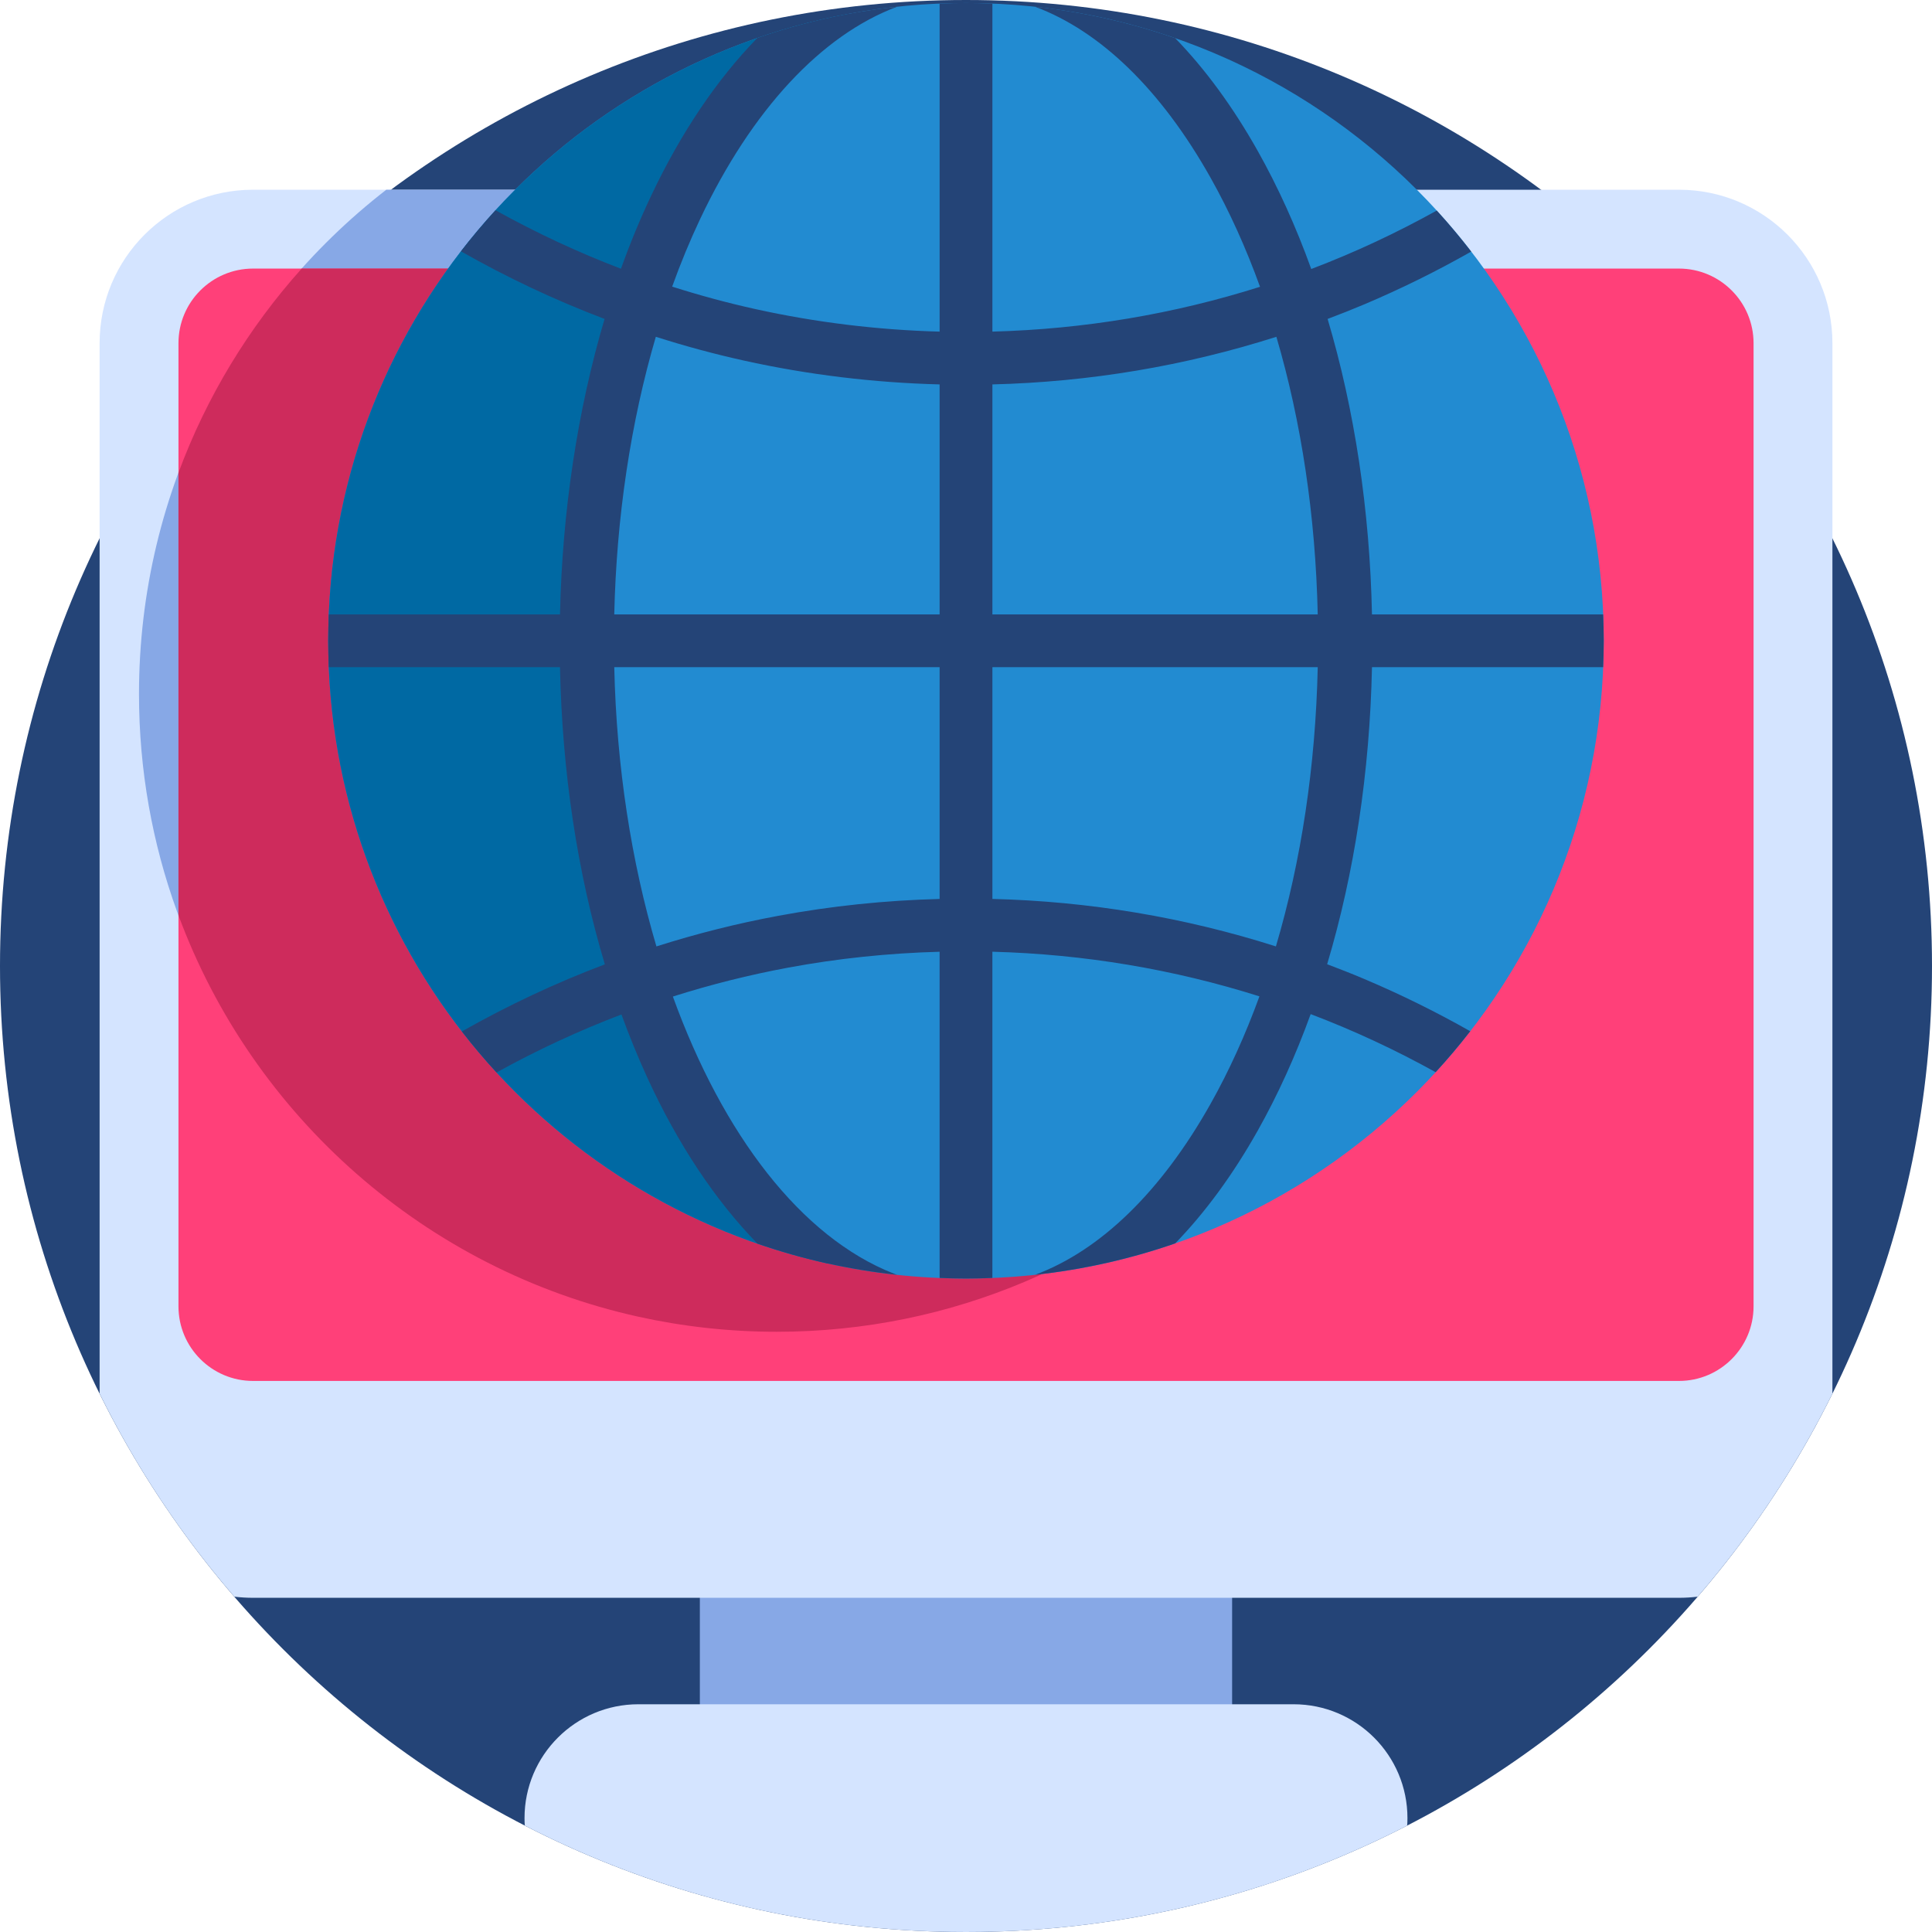 <svg height="512pt" viewBox="0 0 512 512" width="512pt" xmlns="http://www.w3.org/2000/svg"><path d="m512 256c0 141.387-114.613 256-256 256s-256-114.613-256-256 114.613-256 256-256 256 114.613 256 256zm0 0" fill="#244477"/><path d="m185.469 405.531h141.055v62.691h-141.055zm0 0" fill="#87a8e6"/><path d="m485.609 90.938v278.391c-9.625 19.469-21.652 37.531-35.695 53.801-1.629.199-3.281.305-4.961.305h-377.898c-1.684 0-3.332-.105-4.965-.305-14.055-16.277-26.078-34.332-35.691-53.801v-278.391c0-22.457 18.199-40.656 40.656-40.656h377.898c22.453 0 40.656 18.199 40.656 40.656zm0 0" fill="#d4e4ff"/><path d="m374.859 183.922c0 93.34-75.672 169.012-169.012 169.012-12.582 0-24.828-1.379-36.625-3.98-75.734-16.719-132.387-84.262-132.387-165.031 0-54.367 25.664-102.734 65.535-133.641h206.941c39.887 30.918 65.547 79.285 65.547 133.641zm0 0" fill="#87a8e6"/><path d="m464.711 90.938v255.266c0 10.898-8.871 19.762-19.758 19.762h-377.898c-10.898 0-19.758-8.859-19.758-19.762v-255.266c0-10.898 8.859-19.762 19.758-19.762h377.898c10.887 0 19.758 8.863 19.758 19.762zm0 0" fill="#ff4079"/><path d="m372.988 481.824c0 .668-.023 1.324-.074 1.984-35.047 18.023-74.793 28.191-116.914 28.191-42.129 0-81.879-10.176-116.926-28.203-.051-.656-.07-1.316-.07-1.973 0-8.328 3.375-15.871 8.84-21.336 5.465-5.465 13.008-8.84 21.336-8.84h173.629c16.668 0 30.18 13.508 30.18 30.176zm0 0" fill="#d4e4ff"/><path d="m374.859 183.922c0 93.34-75.672 169.012-169.012 169.012-12.57 0-24.828-1.379-36.625-3.98-56.391-12.457-102.211-53.09-121.926-106.383v-117.297c7.438-20.117 18.598-38.422 32.652-54.098h251.797c26.805 29.906 43.113 69.414 43.113 112.746zm0 0" fill="#ce2b5c"/><path d="m425.012 169.82c0 93.336-75.672 169.008-169.008 169.008-12.578 0-24.828-1.375-36.625-3.977-75.73-16.727-132.391-84.266-132.391-165.031 0-82.758 59.473-151.621 138.016-166.172 10.047-1.875 20.41-2.844 31-2.844 93.336 0 169.008 75.668 169.008 169.016zm0 0" fill="#228bd1"/><path d="m193.555 309.027 25.824 25.824c-75.73-16.727-132.391-84.266-132.391-165.031 0-82.758 59.473-151.621 138.016-166.172l-28.34 24.914-22.531 36.516-14.762 59.043v75.363l10.102 60.598zm0 0" fill="#0069a3"/><path d="m160.289 255.562c-13.074 4.941-25.742 10.898-37.887 17.785 2.914 3.754 5.977 7.383 9.191 10.871 10.648-5.895 21.711-11.035 33.098-15.371 2.066 5.676 4.32 11.195 6.758 16.531 8.133 17.773 18.098 32.727 29.277 44.195 6.07 2.098 12.293 3.871 18.652 5.277 6.008 1.324 12.137 2.328 18.367 2.996-.297-.109-.594-.219-.891-.332-24.582-9.648-45.301-36.863-58.535-73.418 9.973-3.164 20.16-5.73 30.508-7.652 13.145-2.449 26.629-3.855 40.18-4.219v86.445c2.324.094 4.652.156 6.996.156s4.672-.062 6.988-.156v-86.453c24.344.645 48.113 4.668 70.773 11.828-3.707 10.191-8.039 19.754-12.977 28.527-13.113 23.309-29.188 38.824-46.48 45.266 12.867-1.387 25.301-4.219 37.141-8.328 7.926-8.172 15.277-18.168 21.867-29.887 5.348-9.504 10.035-19.855 14.027-30.871 11.387 4.32 22.445 9.473 33.121 15.391 3.203-3.484 6.262-7.109 9.168-10.855-9.047-5.125-18.406-9.75-28.066-13.836-3.266-1.383-6.555-2.676-9.855-3.922 7.211-24.125 11.293-50.895 11.879-78.719h61.266c.094-2.32.156-4.648.156-6.992s-.062-4.672-.156-6.992h-61.266c-.582-27.664-4.621-54.285-11.758-78.301 3.262-1.234 6.508-2.512 9.734-3.875 9.75-4.125 19.191-8.793 28.32-13.977-2.895-3.754-5.941-7.383-9.133-10.875-10.719 5.961-21.82 11.148-33.258 15.492-4.027-11.172-8.766-21.66-14.18-31.285-6.59-11.719-13.941-21.715-21.867-29.887-11.84-4.109-24.273-6.941-37.141-8.328 17.293 6.441 33.367 21.957 46.48 45.266 5.004 8.895 9.391 18.602 13.133 28.949-22.711 7.188-46.527 11.23-70.926 11.875v-86.922c-2.32-.098-4.648-.156-6.992-.156s-4.672.055-6.992.148v86.934c-16.441-.441-32.805-2.441-48.746-5.957-7.477-1.652-14.859-3.652-22.133-5.969 2.238-6.219 4.707-12.199 7.398-17.891 13.656-28.895 32.129-48.773 52.211-56.281-4.297.461-8.543 1.078-12.738 1.859-8.332 1.543-16.449 3.703-24.305 6.422-10.668 10.941-20.23 25.07-28.164 41.855-2.906 6.141-5.566 12.59-7.973 19.297-11.441-4.367-22.555-9.559-33.25-15.504-3.199 3.496-6.254 7.129-9.156 10.883 12.199 6.941 24.926 12.945 38.062 17.922-7.145 24.121-11.219 50.891-11.812 78.305h-61.27c-.094 2.316-.148 4.648-.148 6.992 0 2.34.051 4.672.148 6.992h61.266c.582 27.887 4.625 54.551 11.887 78.75zm102.707-153.688c25.777-.645 50.98-4.887 75.258-12.617 6.625 22.512 10.387 47.516 10.961 73.57h-86.219zm0 74.938h86.219c-.578 26.219-4.383 51.371-11.086 73.996-24.238-7.711-49.398-11.938-75.133-12.582zm-89.195-87.559c7.703 2.457 15.523 4.578 23.449 6.328 16.93 3.738 34.309 5.844 51.758 6.293v60.953h-86.223c.582-25.809 4.379-50.949 11.016-73.574zm75.207 87.559v61.422c-14.41.367-28.758 1.859-42.734 4.465-10.965 2.031-21.75 4.754-32.316 8.113-6.617-22.387-10.578-47.586-11.172-74zm0 0" fill="#244477"/></svg>